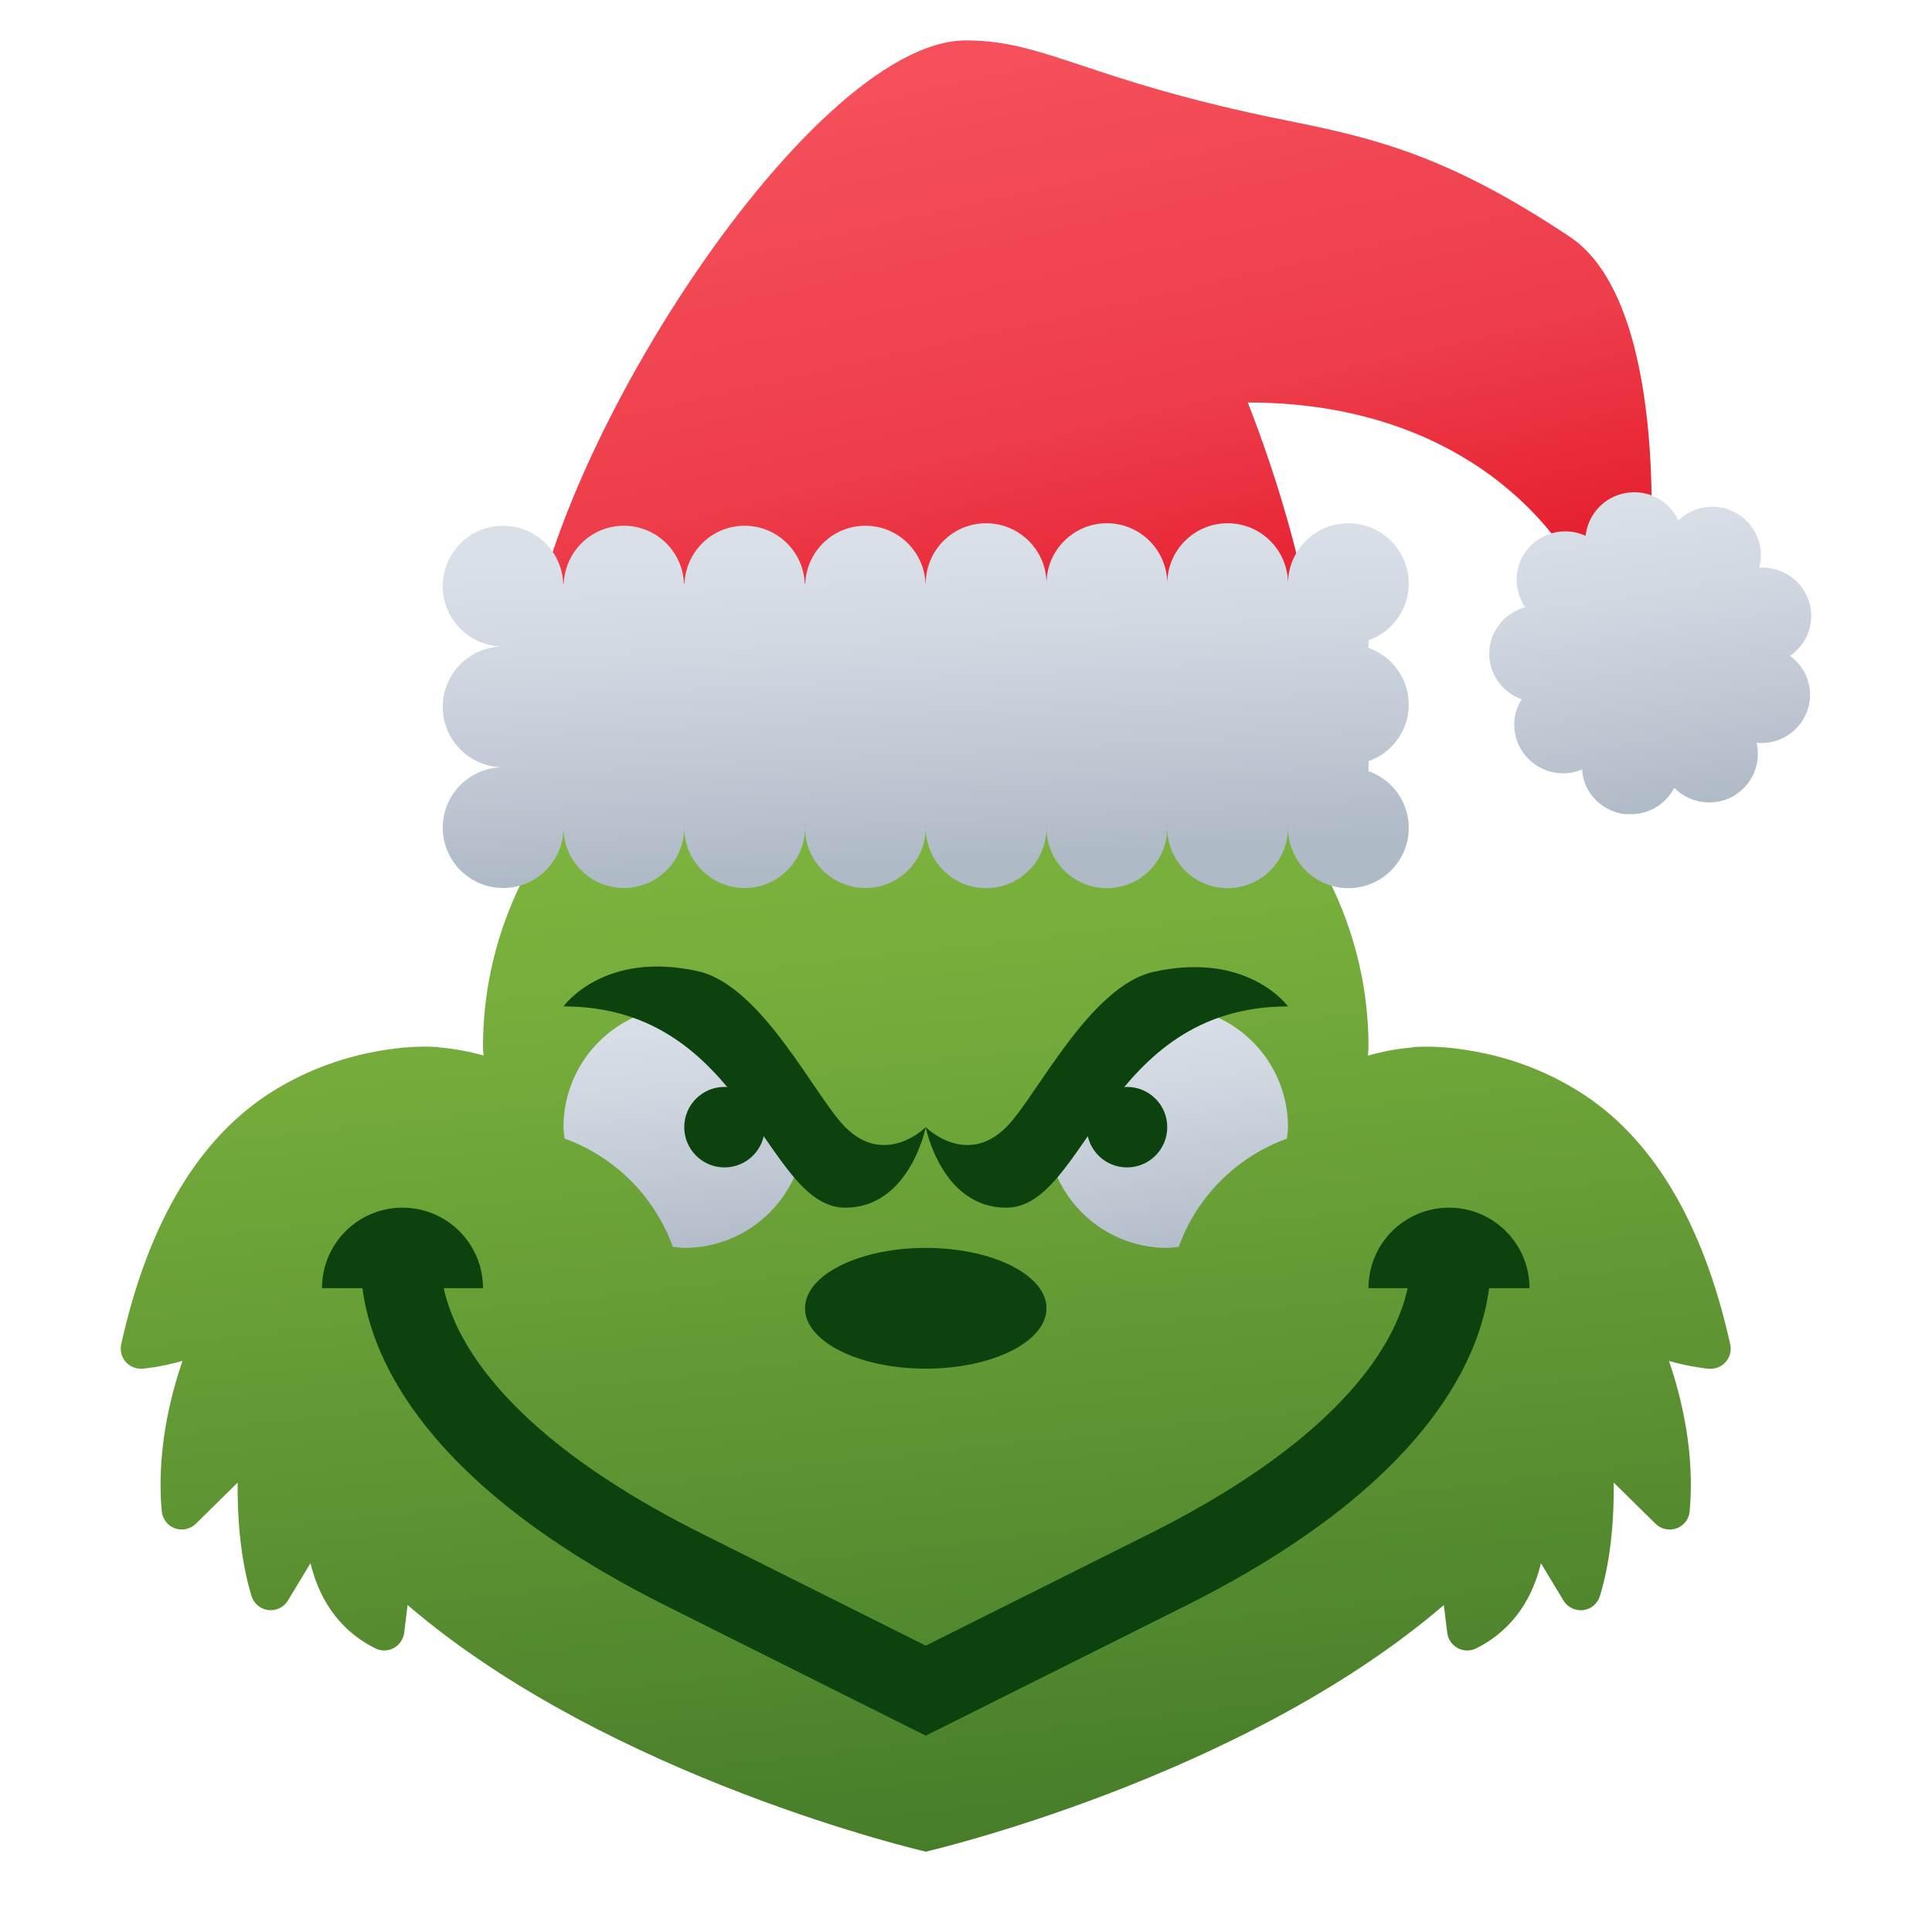 <svg xmlns="http://www.w3.org/2000/svg" viewBox="0 0 48 48"><linearGradient id="QARczlGTRO_TrKDd5yEoga" x1="23.459" x2="27.575" y1="-2.085" y2="16.003" gradientUnits="userSpaceOnUse"><stop offset=".212" stop-color="#f44f5a"/><stop offset=".698" stop-color="#ee3d4a"/><stop offset="1" stop-color="#e52030"/></linearGradient><path fill="url(#QARczlGTRO_TrKDd5yEoga)" d="M41,13.763c0,0,0.461-6.24-2-7.881c-3-2-4.808-2.443-7-2.882c-5-1-6-1.996-8-1.996 c-3.978,0-10.916,11-10.916,15.973l19.582-0.096C32.667,14.1,31,10,31,10c6,0,8.048,3.99,8.048,3.99L41,13.763z"/><linearGradient id="QARczlGTRO_TrKDd5yEogb" x1="20.92" x2="25.465" y1="15.165" y2="55.247" gradientUnits="userSpaceOnUse"><stop offset="0" stop-color="#86bd41"/><stop offset=".278" stop-color="#72a93a"/><stop offset=".848" stop-color="#407527"/><stop offset=".935" stop-color="#386c24"/></linearGradient><path fill="url(#QARczlGTRO_TrKDd5yEogb)" d="M39.212,27.107c-0.943-0.585-1.862-0.859-2.599-0.99c-0.003-0.001-0.007-0.001-0.01-0.002 c-0.14-0.025-0.271-0.046-0.396-0.06c-0.079-0.01-0.158-0.02-0.239-0.027c-0.514-0.044-0.851-0.016-0.885-0.008 c-0.003,0.001-0.005,0.005-0.007,0.006c-0.375,0.029-0.738,0.1-1.088,0.2C33.99,26.151,34,26.079,34,26.004c0-5.523-4.925-10-11-10 s-11,4.477-11,10c0,0.075,0.01,0.147,0.012,0.221c-0.35-0.1-0.713-0.171-1.089-0.2c-0.003-0.001-0.005-0.005-0.007-0.006 c-0.033-0.008-0.371-0.036-0.885,0.008c-0.08,0.007-0.158,0.016-0.237,0.026c-0.126,0.015-0.257,0.036-0.399,0.061 c-0.002,0-0.005,0.001-0.007,0.001c-0.737,0.131-1.657,0.405-2.601,0.991c-1.83,1.135-3.101,3.252-3.776,6.292 c-0.034,0.154,0.007,0.316,0.11,0.436c0.104,0.12,0.26,0.182,0.416,0.171c0.026-0.002,0.434-0.035,0.996-0.193 c-0.312,0.909-0.645,2.274-0.515,3.733c0.018,0.192,0.144,0.358,0.325,0.425c0.184,0.066,0.387,0.022,0.523-0.113l1.039-1.023 c-0.008,0.812,0.055,1.87,0.343,2.817c0.058,0.189,0.221,0.326,0.417,0.351c0.193,0.023,0.388-0.069,0.489-0.238l0.56-0.927 c0.187,0.773,0.625,1.623,1.608,2.115c0.07,0.035,0.147,0.053,0.224,0.053c0.081,0,0.163-0.02,0.236-0.06 c0.144-0.077,0.24-0.219,0.26-0.38l0.084-0.689C15.159,44.197,23,46.004,23,46.004s7.841-1.807,12.872-6.127l0.084,0.689 c0.02,0.162,0.116,0.303,0.26,0.38c0.073,0.04,0.155,0.06,0.236,0.06c0.076,0,0.153-0.018,0.224-0.053 c0.983-0.492,1.422-1.341,1.608-2.115l0.56,0.927c0.102,0.169,0.296,0.261,0.489,0.238c0.196-0.024,0.359-0.162,0.417-0.351 c0.288-0.947,0.351-2.005,0.343-2.817l1.039,1.023c0.137,0.135,0.34,0.179,0.523,0.113c0.182-0.067,0.308-0.232,0.325-0.425 c0.13-1.459-0.202-2.824-0.515-3.733c0.562,0.158,0.97,0.191,0.996,0.193c0.156,0.011,0.312-0.051,0.416-0.171 c0.104-0.12,0.145-0.282,0.11-0.436C42.312,30.359,41.042,28.243,39.212,27.107z"/><linearGradient id="QARczlGTRO_TrKDd5yEogc" x1="40.47" x2="41.684" y1="12.445" y2="20.063" gradientUnits="userSpaceOnUse"><stop offset="0" stop-color="#dae0e8"/><stop offset=".326" stop-color="#d0d7e1"/><stop offset=".873" stop-color="#b6c0cc"/><stop offset="1" stop-color="#afbac7"/></linearGradient><path fill="url(#QARczlGTRO_TrKDd5yEogc)" d="M44.471,16.295c0.444-0.304,0.646-0.864,0.46-1.392c0,0.008,0,0.008,0,0.008 c-0.178-0.527-0.694-0.839-1.226-0.807c0.146-0.503-0.073-1.064-0.548-1.344c-0.483-0.287-1.081-0.2-1.458,0.169 c-0.226-0.482-0.75-0.778-1.298-0.682c-0.548,0.089-0.95,0.537-1.007,1.065c-0.476-0.223-1.073-0.104-1.426,0.312 c-0.363,0.423-0.38,1.023-0.074,1.464C37.379,15.223,37,15.688,37,16.239c0,0.528,0.338,0.967,0.806,1.135 c-0.266,0.417-0.25,0.976,0.081,1.384c0.347,0.432,0.935,0.568,1.418,0.36c0.032,0.526,0.419,0.983,0.975,1.095 c0.081,0.016,0.154,0.016,0.234,0.016c0.46,0,0.88-0.256,1.082-0.656c0.37,0.376,0.966,0.481,1.45,0.217 c0.49-0.272,0.717-0.824,0.596-1.336c0.532,0.055,1.048-0.249,1.25-0.768C45.092,17.174,44.907,16.607,44.471,16.295z"/><linearGradient id="QARczlGTRO_TrKDd5yEogd" x1="22.792" x2="23.197" y1="13.437" y2="21.392" gradientUnits="userSpaceOnUse"><stop offset="0" stop-color="#dae0e8"/><stop offset=".326" stop-color="#d0d7e1"/><stop offset=".873" stop-color="#b6c0cc"/><stop offset="1" stop-color="#afbac7"/></linearGradient><path fill="url(#QARczlGTRO_TrKDd5yEogd)" d="M35,17.504c0-0.652-0.419-1.202-1-1.408v-0.188c0.581-0.207,1-0.756,1-1.408 c0-0.828-0.672-1.5-1.5-1.5S32,13.672,32,14.5c0-0.828-0.672-1.5-1.5-1.5S29,13.672,29,14.5c0-0.828-0.672-1.5-1.5-1.5 S26,13.672,26,14.5c0-0.828-0.672-1.5-1.5-1.5S23,13.672,23,14.5h-0.006c-0.033-0.799-0.687-1.438-1.494-1.438 s-1.461,0.639-1.494,1.438h-0.012c-0.033-0.799-0.687-1.438-1.494-1.438s-1.461,0.639-1.494,1.438h-0.012 c-0.033-0.799-0.687-1.438-1.494-1.438s-1.461,0.639-1.494,1.438h-0.012c-0.033-0.799-0.687-1.438-1.494-1.438 c-0.828,0-1.5,0.672-1.5,1.5s0.672,1.5,1.5,1.5c-0.828,0-1.5,0.672-1.5,1.5s0.672,1.5,1.5,1.5c-0.828,0-1.5,0.672-1.5,1.5 s0.672,1.5,1.5,1.5s1.5-0.672,1.5-1.5c0-0.021-0.005-0.041-0.006-0.062h0.012C14.006,20.521,14,20.541,14,20.562 c0,0.828,0.672,1.5,1.5,1.5s1.5-0.672,1.5-1.5c0-0.021-0.005-0.041-0.006-0.062h0.012C17.006,20.521,17,20.541,17,20.562 c0,0.828,0.672,1.5,1.5,1.5s1.5-0.672,1.5-1.5c0-0.021-0.005-0.041-0.006-0.062h0.012C20.006,20.521,20,20.541,20,20.562 c0,0.828,0.672,1.5,1.5,1.5s1.5-0.672,1.5-1.5c0-0.021-0.005-0.041-0.006-0.062h0.013C23.006,20.522,23,20.543,23,20.566 c0,0.828,0.672,1.5,1.5,1.5s1.5-0.672,1.5-1.5c0-0.023-0.006-0.044-0.007-0.066h0.013C26.006,20.522,26,20.543,26,20.566 c0,0.828,0.672,1.5,1.5,1.5s1.5-0.672,1.5-1.5c0-0.023-0.006-0.044-0.007-0.066h0.013C29.006,20.522,29,20.543,29,20.566 c0,0.828,0.672,1.5,1.5,1.5s1.5-0.672,1.5-1.5c0-0.023-0.006-0.044-0.007-0.066h0.013C32.006,20.522,32,20.543,32,20.566 c0,0.828,0.672,1.5,1.5,1.5s1.5-0.672,1.5-1.5c0-0.652-0.419-1.202-1-1.408v-0.245C34.581,18.706,35,18.156,35,17.504z"/><linearGradient id="QARczlGTRO_TrKDd5yEoge" x1="28.526" x2="29.537" y1="25.041" y2="31.362" gradientUnits="userSpaceOnUse"><stop offset="0" stop-color="#dae0e8"/><stop offset=".326" stop-color="#d0d7e1"/><stop offset=".873" stop-color="#b6c0cc"/><stop offset="1" stop-color="#afbac7"/></linearGradient><path fill="url(#QARczlGTRO_TrKDd5yEoge)" d="M29.285,30.976c0.454-1.25,1.437-2.233,2.687-2.687C31.981,28.194,32,28.102,32,28.004 c0-1.657-1.343-3-3-3s-3,1.343-3,3s1.343,3,3,3C29.098,31.004,29.19,30.985,29.285,30.976z"/><ellipse cx="23" cy="32.504" fill="#0b420d" rx="3" ry="1.5"/><linearGradient id="QARczlGTRO_TrKDd5yEogf" x1="16.646" x2="17.405" y1="24.922" y2="31.394" gradientUnits="userSpaceOnUse"><stop offset="0" stop-color="#dae0e8"/><stop offset=".326" stop-color="#d0d7e1"/><stop offset=".873" stop-color="#b6c0cc"/><stop offset="1" stop-color="#afbac7"/></linearGradient><path fill="url(#QARczlGTRO_TrKDd5yEogf)" d="M17,25.004c-1.657,0-3,1.343-3,3c0,0.097,0.02,0.189,0.029,0.284 c1.25,0.454,2.233,1.437,2.687,2.687c0.095,0.009,0.187,0.029,0.284,0.029c1.657,0,3-1.343,3-3S18.657,25.004,17,25.004z"/><circle cx="28" cy="28.004" r="1" fill="#0b420d"/><circle cx="18" cy="28.004" r="1" fill="#0b420d"/><path fill="#0b420d" d="M36,30.004c-1.105,0-2,0.895-2,2h4C38,30.9,37.105,30.004,36,30.004z"/><path fill="#0b420d" d="M10,30.004c-1.105,0-2,0.895-2,2h4C12,30.9,11.105,30.004,10,30.004z"/><path fill="#0b420d" d="M23,43.122l-6.447-3.224c-8.618-4.309-7.571-8.942-7.522-9.137l1.939,0.485 c0,0.009-0.562,3.343,6.478,6.863L23,40.886l5.553-2.776c7.039-3.52,6.478-6.854,6.472-6.887l1.945-0.461 c0.049,0.195,1.096,4.828-7.522,9.137L23,43.122z"/><path fill="#0b420d" d="M32,25.004c-4.558,0-5,5-7,5c-1.614,0-2-2-2-2s1,1,2,0c0.75-0.75,2.067-3.506,3.667-3.86 C31.012,23.626,32,25.004,32,25.004z"/><path fill="#0b420d" d="M14,25.004c4.558,0,5,5,7,5c1.603,0,2-2,2-2s-1,1-2,0c-0.75-0.75-2.067-3.522-3.667-3.876 C14.988,23.609,14,25.004,14,25.004z"/></svg>
